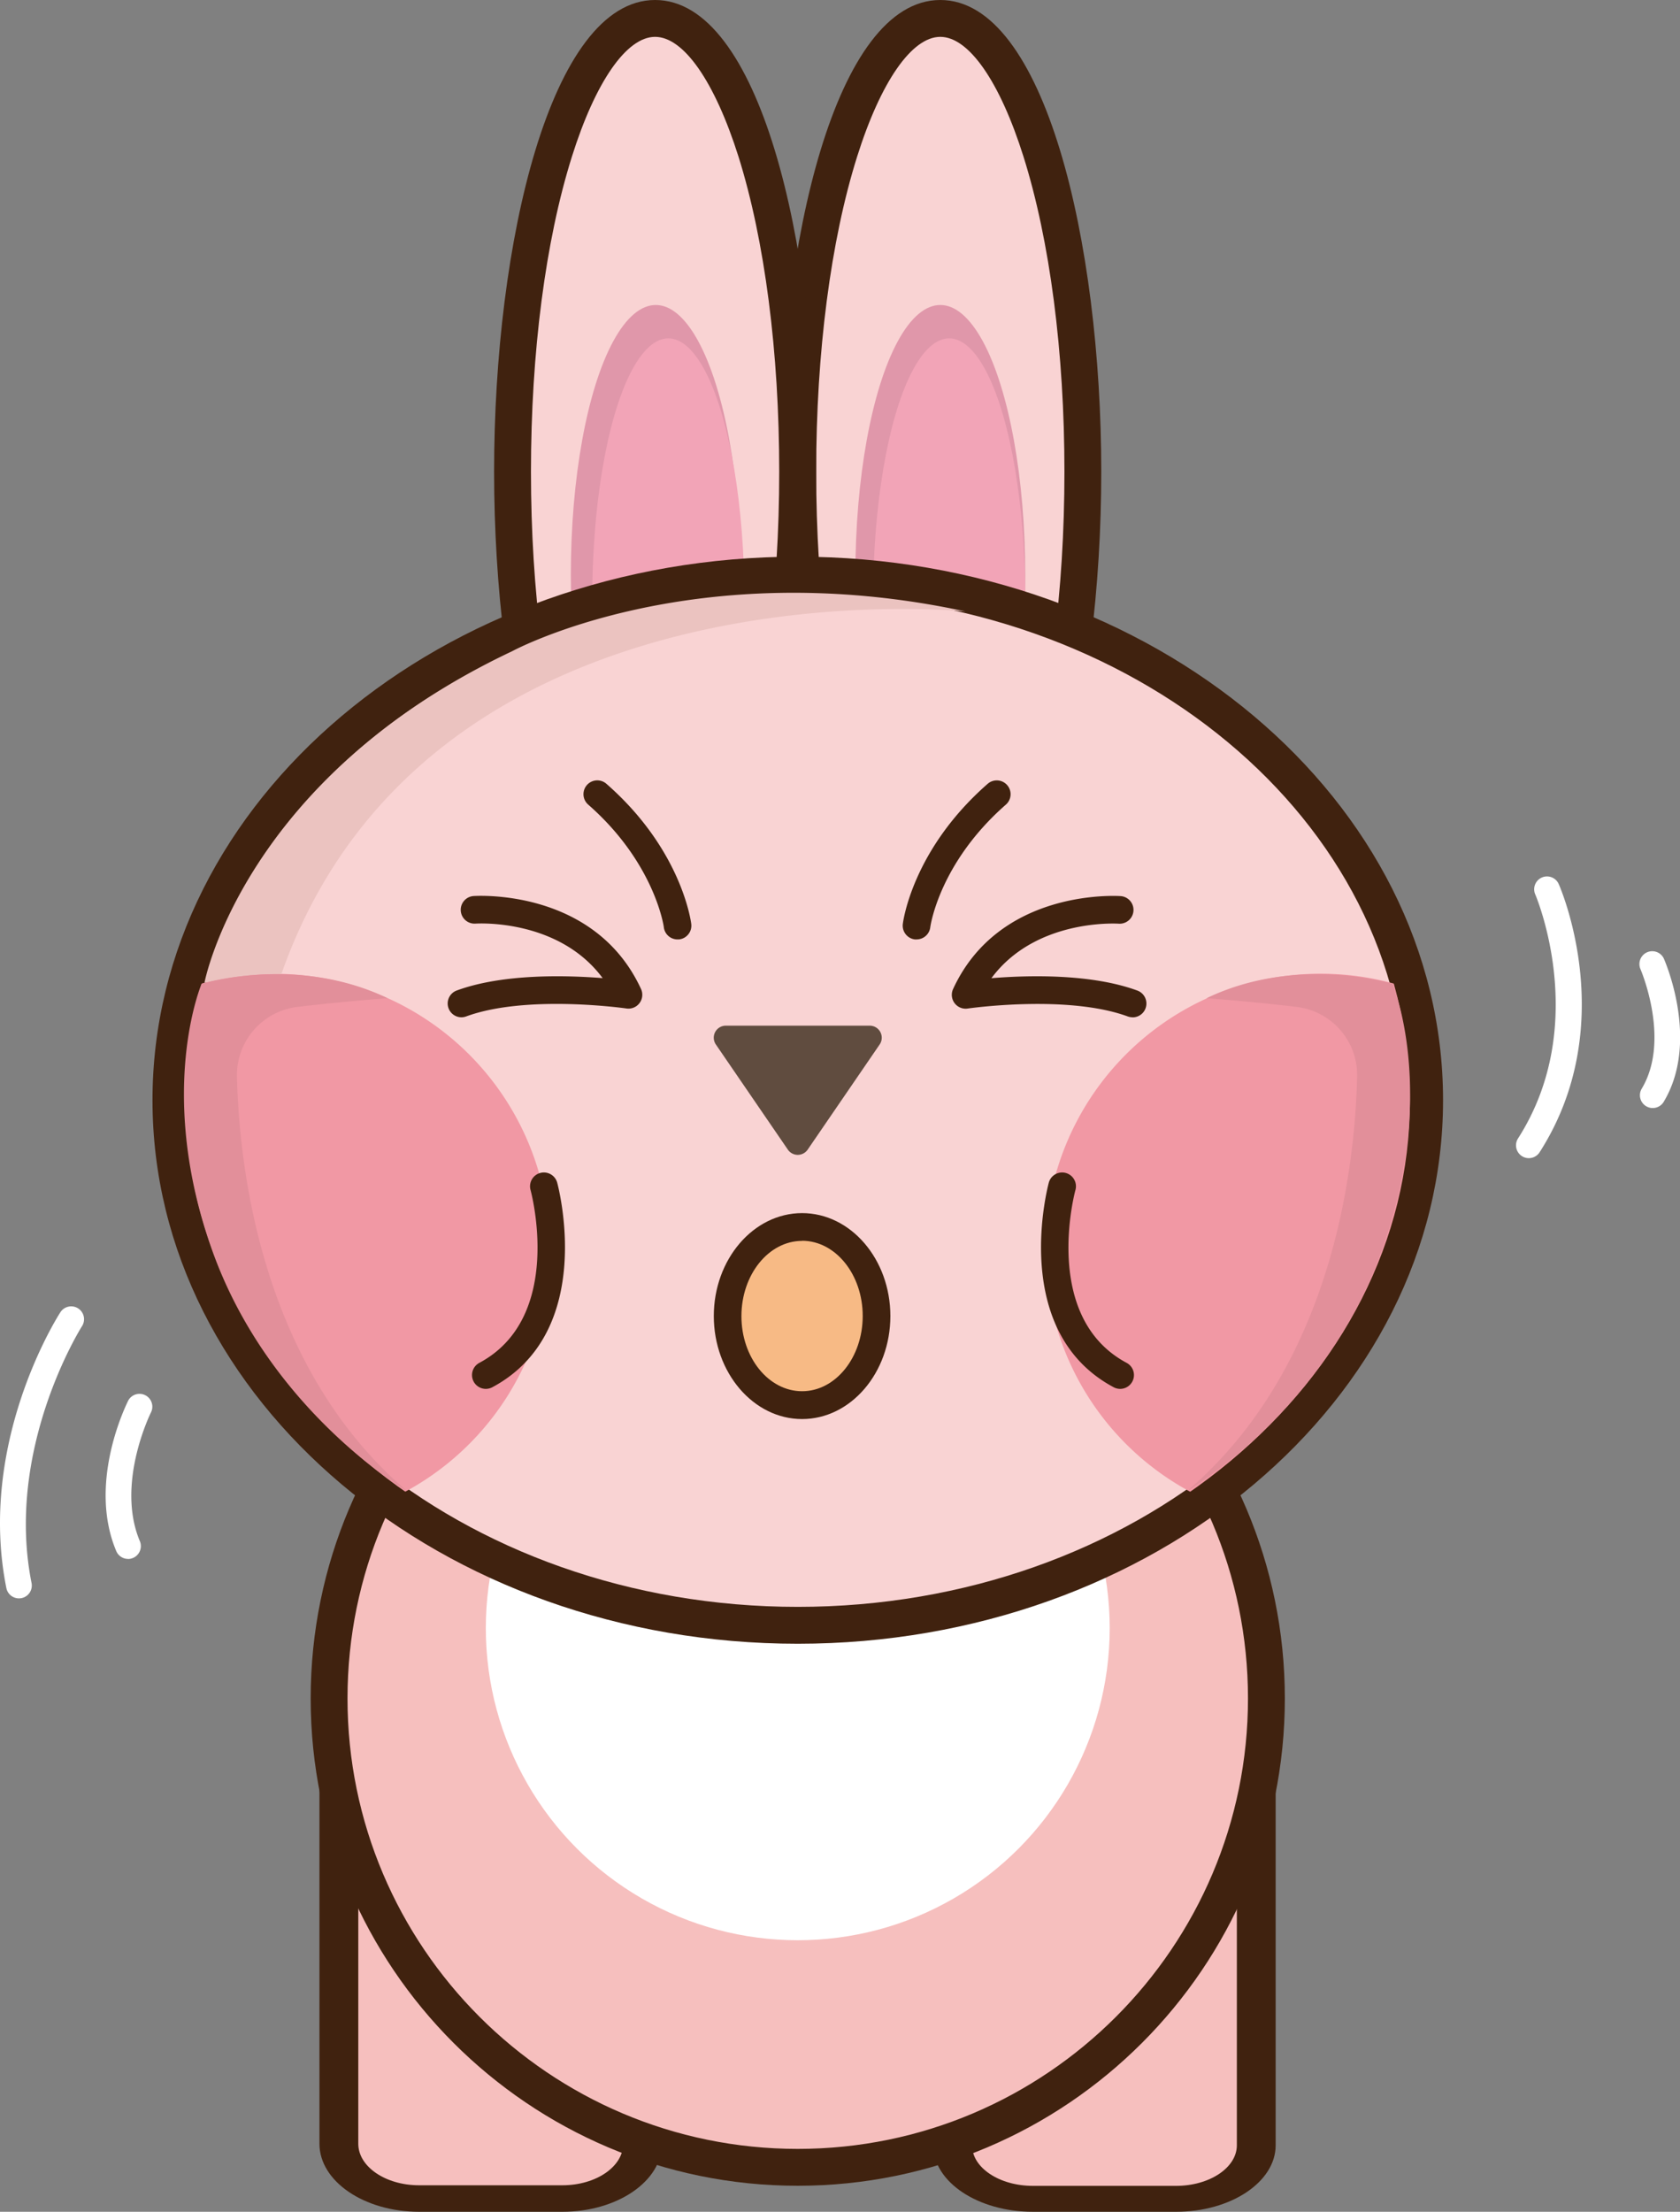 <svg xmlns="http://www.w3.org/2000/svg" viewBox="0 0 543.68 715.41"><rect x="0" y="0" width="543.68" height="715.41" fill="#808080" stroke="none"/><defs><style>.a9a8db8a-732f-4108-83cc-1069a590f9d3{fill:#f6bfbe;}.a44b72cc-b0fd-46eb-a045-597cbbf1804c{fill:#40220f;}.be590c68-7389-4119-8ad9-440db4e80299{fill:#fff;}.b15df033-17a9-4ba3-973f-180aa5689664{fill:#f9d3d3;}.abe7ddd6-8e8c-4f0b-813f-1ed3db93947b{fill:#e097aa;}.ae058e56-e3ff-439e-9ba9-5b68e7404458{fill:#f2a4b7;}.ecee8b83-6f8b-4c1d-ac2d-0e45ee4ab4fb{fill:#604c3f;}.af4edb97-87a6-459d-8079-fbc61b692b1b{fill:#f198a4;}.b60015c8-86d7-4d0e-bbc0-d1ab7490b0a1{fill:#ebc3c0;}.a930a75b-883b-4551-9ead-0a374d49a3aa{fill:#e28f9a;}.bf437751-aab9-4322-8824-fc5731049edb{fill:#f7ba85;}</style></defs><title>兔子</title><g id="acea45e1-ea0a-4dc1-b3ae-ca2737a9e03d" data-name="圖層 2"><g id="bd671662-fc84-44f2-9e60-4d1a8fdd4601" data-name="圖層 1"><rect class="a9a8db8a-732f-4108-83cc-1069a590f9d3" x="109.66" y="543.49" width="98.25" height="167.63" rx="12.92"/><path class="a44b72cc-b0fd-46eb-a045-597cbbf1804c" d="M182,715.41H135.62c-17.78,0-32.24-9.87-32.24-22V561.2c0-12.12,14.46-22,32.24-22H182c17.77,0,32.23,9.87,32.23,22V693.42C214.2,705.54,199.74,715.41,182,715.41ZM135.62,547.78c-10.85,0-19.67,6-19.67,13.42V693.42c0,7.4,8.82,13.42,19.67,13.42H182c10.84,0,19.67-6,19.67-13.42V561.2c0-7.4-8.83-13.42-19.67-13.42Z"/><rect class="a9a8db8a-732f-4108-83cc-1069a590f9d3" x="308.29" y="547.27" width="98.25" height="163.95" rx="12.78"/><path class="a44b72cc-b0fd-46eb-a045-597cbbf1804c" d="M380.6,715.41H334.25c-17.78,0-32.24-9.65-32.24-21.51V564.59c0-11.86,14.46-21.51,32.24-21.51H380.6c17.77,0,32.23,9.65,32.23,21.51V693.9C412.83,705.76,398.37,715.41,380.6,715.41ZM334.25,551.47c-10.85,0-19.67,5.88-19.67,13.12V693.9c0,7.24,8.82,13.13,19.67,13.13H380.6c10.84,0,19.67-5.89,19.67-13.13V564.59c0-7.24-8.83-13.12-19.67-13.12Z"/><circle class="a9a8db8a-732f-4108-83cc-1069a590f9d3" cx="258.17" cy="549.38" r="151.67"/><path class="a44b72cc-b0fd-46eb-a045-597cbbf1804c" d="M258.17,707c-86.92,0-157.63-70.72-157.63-157.63s70.71-157.63,157.63-157.63S415.8,462.46,415.8,549.38,345.09,707,258.17,707Zm0-303.33c-80.34,0-145.71,65.36-145.71,145.7s65.37,145.7,145.71,145.7,145.7-65.36,145.7-145.7S338.51,403.68,258.17,403.68Z"/><circle class="be590c68-7389-4119-8ad9-440db4e80299" cx="258.17" cy="526.63" r="100.95"/><ellipse class="b15df033-17a9-4ba3-973f-180aa5689664" cx="304.3" cy="152.57" rx="46.13" ry="146.61"/><path class="a44b72cc-b0fd-46eb-a045-597cbbf1804c" d="M304.3,305.15c-33.83,0-52.09-78.61-52.09-152.58S270.47,0,304.3,0s52.09,78.61,52.09,152.57S338.14,305.15,304.3,305.15Zm0-293.23c-9.22,0-19.29,14.5-26.93,38.77-8.54,27.13-13.24,63.31-13.24,101.88s4.7,74.76,13.24,101.88c7.64,24.28,17.71,38.77,26.93,38.77s19.3-14.49,26.93-38.77c8.54-27.12,13.24-63.31,13.24-101.88s-4.7-74.75-13.24-101.88C323.6,26.42,313.53,11.92,304.3,11.92Z"/><ellipse class="b15df033-17a9-4ba3-973f-180aa5689664" cx="212.04" cy="152.57" rx="46.13" ry="146.61"/><path class="a44b72cc-b0fd-46eb-a045-597cbbf1804c" d="M212,305.15c-33.84,0-52.1-78.61-52.1-152.58S178.2,0,212,0s52.09,78.61,52.09,152.57S245.87,305.15,212,305.15Zm0-293.23c-9.23,0-19.3,14.5-26.93,38.77-8.54,27.13-13.24,63.31-13.24,101.88s4.7,74.76,13.24,101.88c7.63,24.28,17.7,38.77,26.93,38.77s19.29-14.49,26.93-38.77c8.54-27.12,13.24-63.31,13.24-101.88S247.51,77.82,239,50.69C231.33,26.42,221.26,11.92,212,11.92Z"/><ellipse class="abe7ddd6-8e8c-4f0b-813f-1ed3db93947b" cx="304.3" cy="186.03" rx="27.49" ry="87.38"/><ellipse class="abe7ddd6-8e8c-4f0b-813f-1ed3db93947b" cx="212.22" cy="186.03" rx="27.49" ry="87.38"/><ellipse class="ae058e56-e3ff-439e-9ba9-5b68e7404458" cx="216.28" cy="194.04" rx="24.63" ry="84.59"/><ellipse class="ae058e56-e3ff-439e-9ba9-5b68e7404458" cx="307.17" cy="194.04" rx="24.63" ry="84.59"/><ellipse class="b15df033-17a9-4ba3-973f-180aa5689664" cx="258.17" cy="355.87" rx="202.85" ry="169.84"/><path class="a44b72cc-b0fd-46eb-a045-597cbbf1804c" d="M258.17,531.68C143,531.68,49.35,452.81,49.35,355.87S143,180.06,258.17,180.06,467,258.93,467,355.87,373.31,531.68,258.17,531.68Zm0-339.69C149.6,192,61.28,265.5,61.28,355.87S149.6,519.75,258.17,519.75s196.89-73.52,196.89-163.88S366.74,192,258.17,192Z"/><path class="ecee8b83-6f8b-4c1d-ac2d-0e45ee4ab4fb" d="M261.38,371.85l23.29-34a3.89,3.89,0,0,0-3.21-6.09H234.88a3.89,3.89,0,0,0-3.21,6.09l23.29,34A3.89,3.89,0,0,0,261.38,371.85Z"/><path class="af4edb97-87a6-459d-8079-fbc61b692b1b" d="M177.92,404.09a89.09,89.09,0,0,0-118-84.29,143.63,143.63,0,0,0-4.6,36.07c0,51.65,27.53,97.9,71,129.05A89.11,89.11,0,0,0,177.92,404.09Z"/><path class="af4edb97-87a6-459d-8079-fbc61b692b1b" d="M461,355.87a143.63,143.63,0,0,0-4.6-36.07A89.1,89.1,0,0,0,390,484.92C433.49,453.77,461,407.52,461,355.87Z"/><path class="a44b72cc-b0fd-46eb-a045-597cbbf1804c" d="M258.17,530.45c-114.47,0-207.59-78.31-207.59-174.58S143.7,181.28,258.17,181.28,465.76,259.6,465.76,355.87,372.64,530.45,258.17,530.45Zm0-339.69c-109.24,0-198.11,74.07-198.11,165.11S148.93,521,258.17,521s198.11-74.06,198.11-165.1S367.41,190.76,258.17,190.76Z"/><path class="a44b72cc-b0fd-46eb-a045-597cbbf1804c" d="M366.52,329.05a4.63,4.63,0,0,1-1.54-.27c-19.58-7.19-51.52-2.61-51.84-2.56a4.48,4.48,0,0,1-4.71-6.3c14.92-32.35,52.62-30.17,54.22-30.07a4.47,4.47,0,1,1-.6,8.92c-1.27-.07-27.07-1.44-41.21,17.63,11.65-.95,32.18-1.53,47.22,4a4.47,4.47,0,0,1-1.54,8.67Z"/><path class="a44b72cc-b0fd-46eb-a045-597cbbf1804c" d="M362.52,449.24a4.5,4.5,0,0,1-2.1-.52c-34.1-18.18-21.12-65.74-21-66.22a4.47,4.47,0,0,1,8.61,2.43c-.15.52-11.1,41.13,16.58,55.9a4.47,4.47,0,0,1-2.1,8.41Z"/><path class="a44b72cc-b0fd-46eb-a045-597cbbf1804c" d="M157.22,449.24a4.47,4.47,0,0,1-2.11-8.41c27.72-14.79,16.7-55.49,16.59-55.9a4.47,4.47,0,0,1,8.61-2.43c.13.48,13.1,48-21,66.22A4.53,4.53,0,0,1,157.22,449.24Z"/><path class="b60015c8-86d7-4d0e-bbc0-d1ab7490b0a1" d="M66.16,317.91s12.4-66.1,99.5-107.23c0,0,58.62-31.91,146.83-12.9,0,0-173.71-18.15-221.42,117.24A104.94,104.94,0,0,0,66.16,317.91Z"/><path class="a930a75b-883b-4551-9ead-0a374d49a3aa" d="M131.61,482.23S87.5,456.56,68.87,405s-3.63-86.79-3.63-86.79,30.79-9.47,60.16,4.66c0,0-15.58,1.18-29.24,2.83a22.21,22.21,0,0,0-19.47,22.69C77.49,379.75,85.31,442.55,131.61,482.23Z"/><path class="a930a75b-883b-4551-9ead-0a374d49a3aa" d="M384.27,482.23S428.38,456.56,447,405s3.64-86.79,3.64-86.79-30.79-9.47-60.16,4.66c0,0,15.58,1.18,29.23,2.83a22.21,22.21,0,0,1,19.48,22.69C438.4,379.75,430.58,442.55,384.27,482.23Z"/><path class="a44b72cc-b0fd-46eb-a045-597cbbf1804c" d="M296.62,303.86a5.07,5.07,0,0,1-.55,0,4.48,4.48,0,0,1-3.9-5c.12-1,3.21-24.12,27.46-45.33a4.47,4.47,0,0,1,5.89,6.73c-21.7,19-24.44,39.48-24.47,39.69A4.47,4.47,0,0,1,296.62,303.86Z"/><path class="a44b72cc-b0fd-46eb-a045-597cbbf1804c" d="M149.36,329.05a4.47,4.47,0,0,1-1.54-8.67c15-5.51,35.56-4.92,47.21-4-14.15-19.09-40-17.71-41.21-17.63a4.47,4.47,0,0,1-.59-8.92c1.61-.1,39.29-2.27,54.22,30.07a4.48,4.48,0,0,1-4.71,6.3c-.32-.05-32.3-4.61-51.85,2.56A4.53,4.53,0,0,1,149.36,329.05Z"/><path class="a44b72cc-b0fd-46eb-a045-597cbbf1804c" d="M219.26,303.86a4.46,4.46,0,0,1-4.43-3.91c0-.3-3-20.9-24.48-39.7a4.47,4.47,0,1,1,5.89-6.73c24.25,21.21,27.34,44.35,27.46,45.33a4.47,4.47,0,0,1-3.89,5Z"/><ellipse class="bf437751-aab9-4322-8824-fc5731049edb" cx="259.57" cy="425.68" rx="24.1" ry="28.82"/><path class="a44b72cc-b0fd-46eb-a045-597cbbf1804c" d="M259.57,459C243.82,459,231,444,231,425.68s12.82-33.29,28.57-33.29,28.57,14.93,28.57,33.29S275.32,459,259.57,459Zm0-57.63c-10.82,0-19.63,10.92-19.63,24.35S248.75,450,259.57,450s19.62-10.92,19.62-24.34S270.39,401.33,259.57,401.33Z"/><path class="be590c68-7389-4119-8ad9-440db4e80299" d="M6.12,517a4.15,4.15,0,0,1-4.06-3.33c-9.4-46.86,16.38-87.5,17.48-89.21a4.15,4.15,0,0,1,7,4.5h0c-.25.39-25,39.59-16.33,83.07a4.15,4.15,0,0,1-3.25,4.89A4.56,4.56,0,0,1,6.12,517Z"/><path class="be590c68-7389-4119-8ad9-440db4e80299" d="M41.44,504.24a4.15,4.15,0,0,1-3.82-2.54C28.24,479.43,41,454.05,41.51,453a4.15,4.15,0,0,1,7.39,3.77h0c-.11.23-11.5,23.06-3.64,41.73a4.16,4.16,0,0,1-3.82,5.76Z"/><path class="be590c68-7389-4119-8ad9-440db4e80299" d="M494.9,374.61a4.15,4.15,0,0,1-3.63-6.39c23.55-36.75,5.75-78.5,5.57-78.91a4.15,4.15,0,1,1,7.6-3.34c.82,1.86,19.81,46.16-6.19,86.73A4.15,4.15,0,0,1,494.9,374.61Z"/><path class="be590c68-7389-4119-8ad9-440db4e80299" d="M535,358.4a4.07,4.07,0,0,1-2.27-.59,4.13,4.13,0,0,1-1.43-5.68c9.47-15.82-.37-38.57-.47-38.8a4.15,4.15,0,0,1,7.58-3.36c.48,1.09,11.71,26.88,0,46.42A4.16,4.16,0,0,1,535,358.4Z"/></g></g></svg>